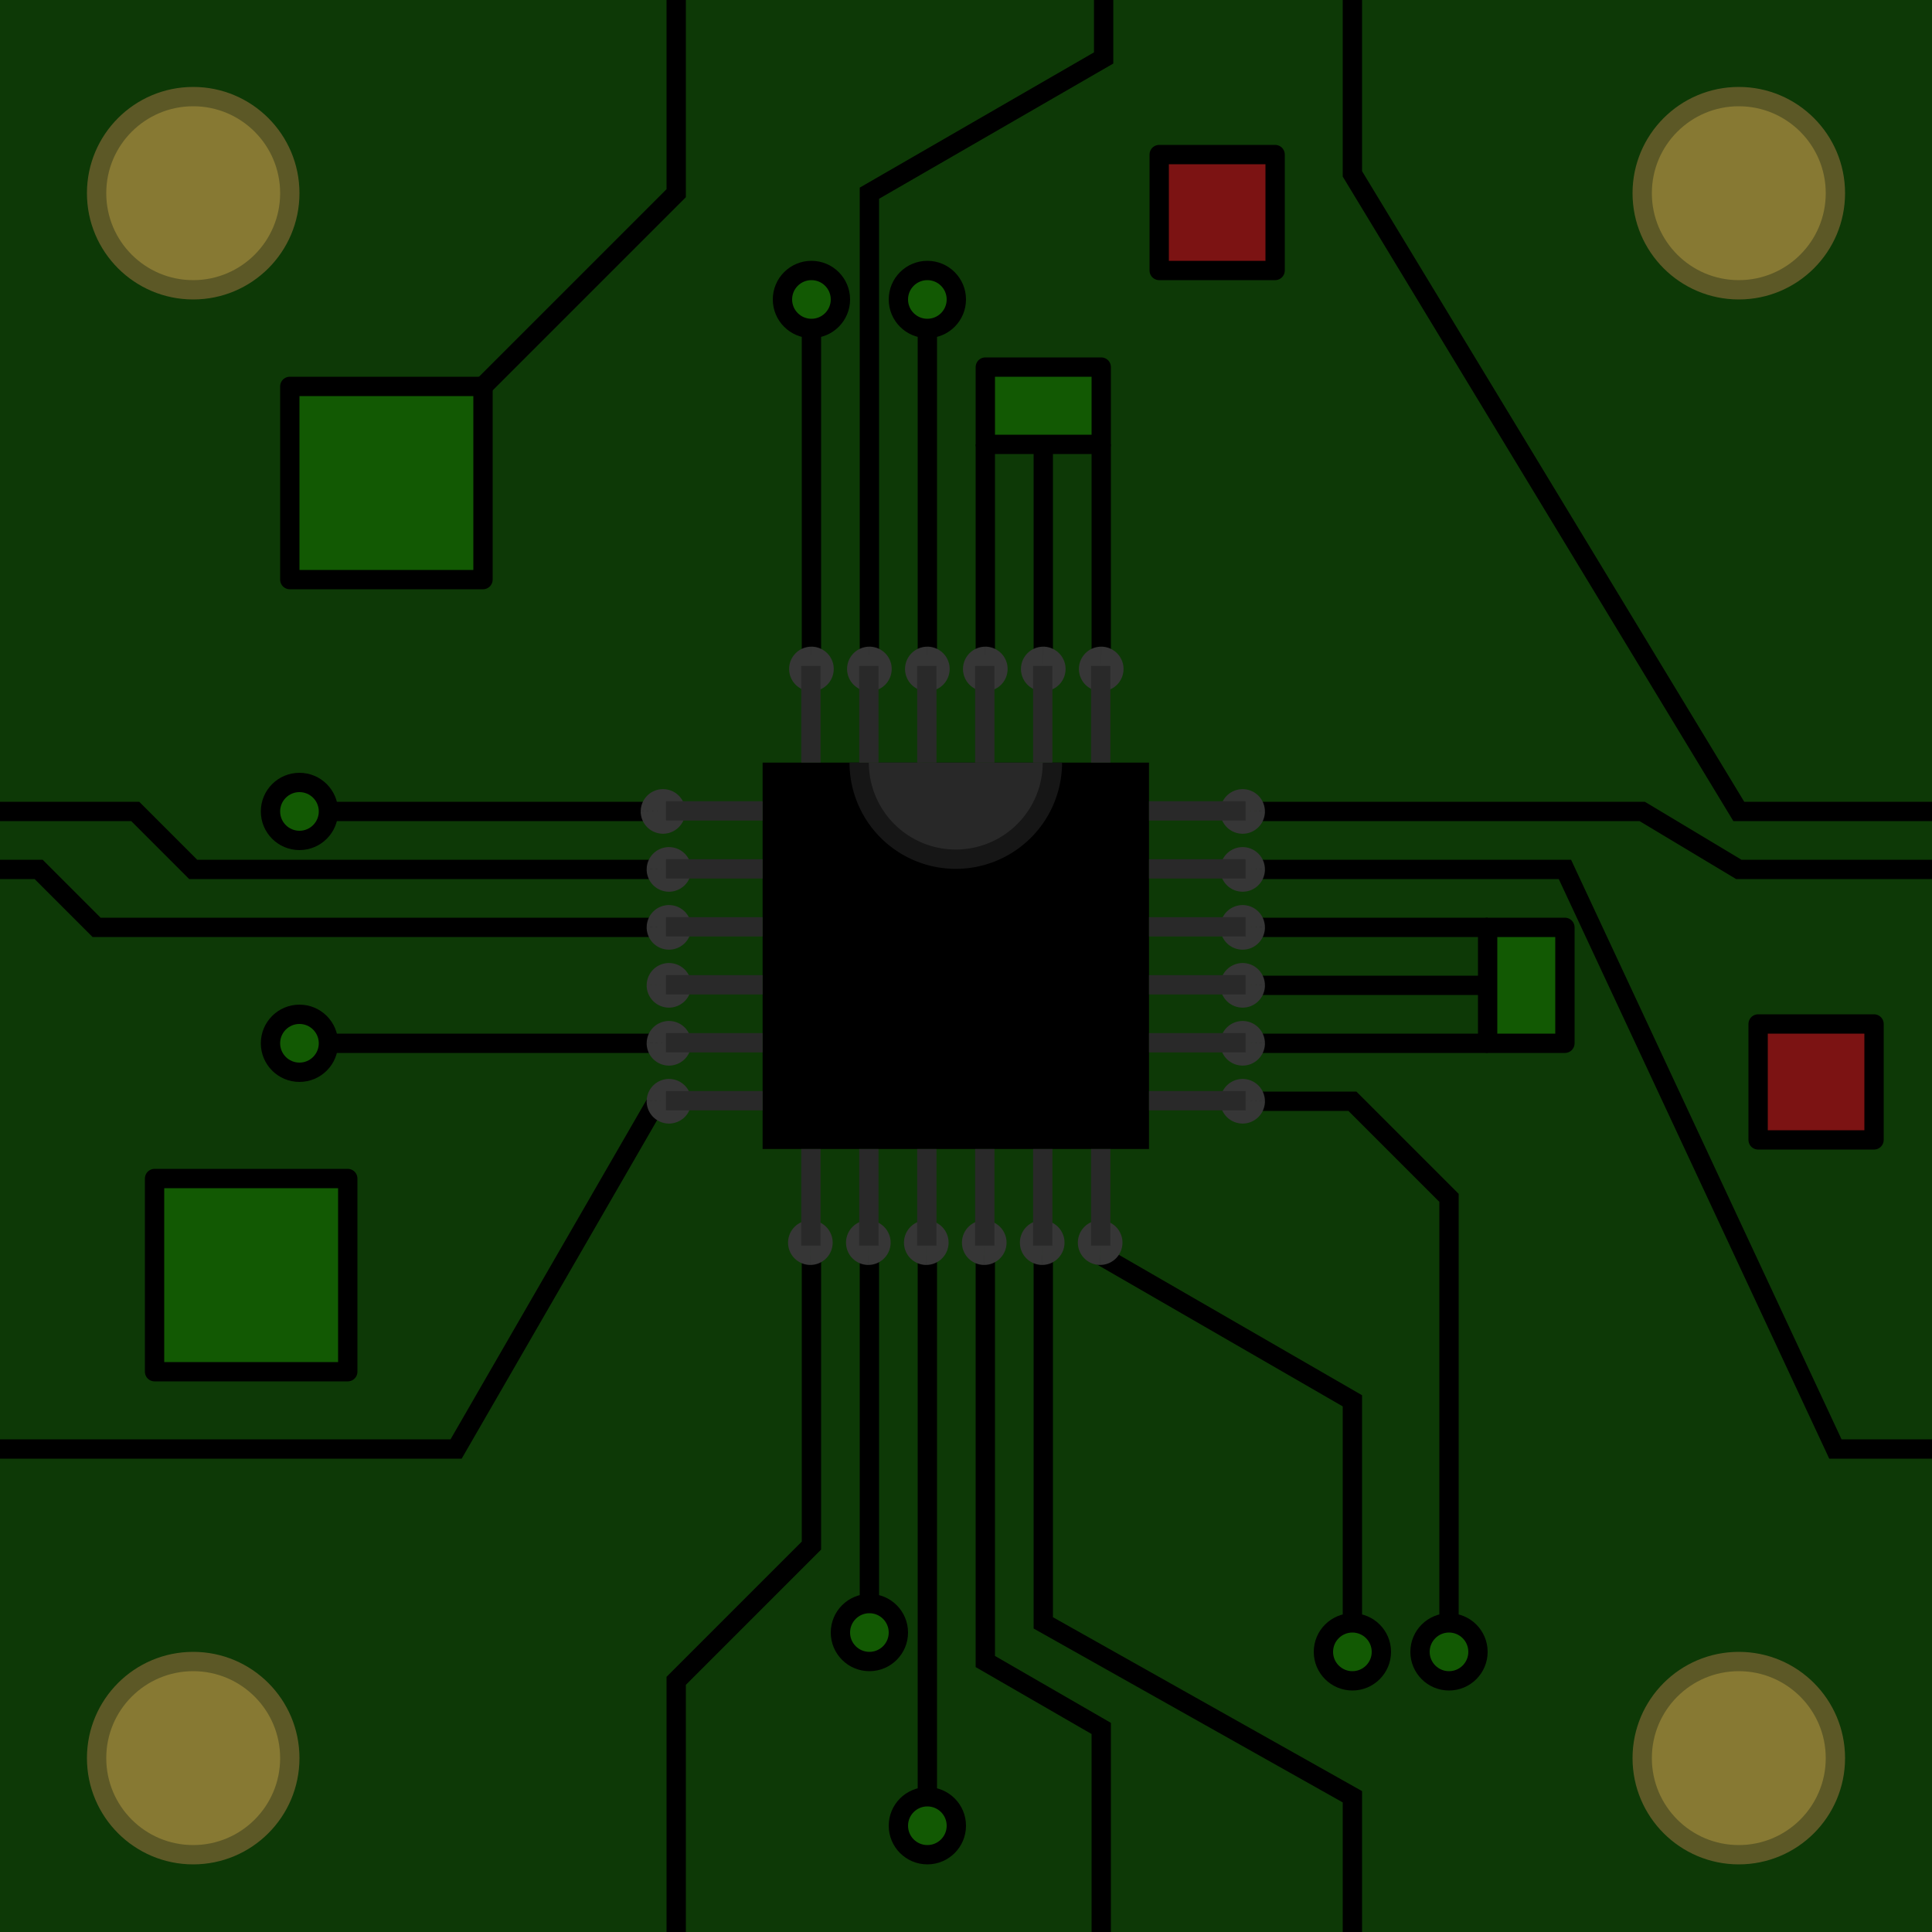 <?xml version="1.0" encoding="UTF-8" standalone="no"?>
<!-- Created with Inkscape (http://www.inkscape.org/) -->

<svg
   xmlns:dc="http://purl.org/dc/elements/1.1/"
   xmlns:cc="http://creativecommons.org/ns#"
   xmlns:rdf="http://www.w3.org/1999/02/22-rdf-syntax-ns#"
   xmlns:svg="http://www.w3.org/2000/svg"
   xmlns="http://www.w3.org/2000/svg"
   xmlns:sodipodi="http://sodipodi.sourceforge.net/DTD/sodipodi-0.dtd"
   xmlns:inkscape="http://www.inkscape.org/namespaces/inkscape"
   width="100"
   height="100"
   viewBox="1 1 100 100"
   version="1.1"
   id="svg8"
   inkscape:version="0.92.3 (2405546, 2018-03-11)"
   sodipodi:docname="tile.svg"
   inkscape:export-filename="C:\Users\wladi\Documents\Apocalipsis\htdocs\resources\sprites\tile_100.png"
   inkscape:export-xdpi="96"
   inkscape:export-ydpi="96">
  <defs
     id="defs2" />
  <sodipodi:namedview
     id="base"
     pagecolor="#ffffff"
     bordercolor="#666666"
     borderopacity="1.0"
     inkscape:pageopacity="0.0"
     inkscape:pageshadow="2"
     inkscape:zoom="8"
     inkscape:cx="64.135067"
     inkscape:cy="67.102968"
     inkscape:document-units="px"
     inkscape:current-layer="layer1"
     showgrid="true"
     units="px"
     inkscape:snap-bbox="true"
     inkscape:bbox-nodes="false"
     inkscape:snap-global="true"
     inkscape:snap-bbox-midpoints="true"
     inkscape:window-width="2400"
     inkscape:window-height="1271"
     inkscape:window-x="2391"
     inkscape:window-y="-9"
     inkscape:window-maximized="1">
    <inkscape:grid
       type="xygrid"
       id="grid815" />
  </sodipodi:namedview>
  <g
     inkscape:groupmode="layer"
     id="layer2"
     inkscape:label="Capa 2"
     sodipodi:insensitive="true">
    <rect
       style="fill:#0d3906;fill-opacity:1;stroke:none;stroke-width:5;stroke-linejoin:bevel;stroke-miterlimit:4;stroke-dasharray:none;stroke-opacity:1"
       id="rect819"
       width="100"
       height="100"
       x="1"
       y="1" />
    <rect
       style="fill:#125903;fill-opacity:1;stroke:#000000;stroke-width:1;stroke-linejoin:round;stroke-miterlimit:4;stroke-dasharray:none;stroke-opacity:1"
       id="rect2049"
       width="10"
       height="10"
       x="16"
       y="21" />
  </g>
  <g
     inkscape:groupmode="layer"
     id="layer4"
     inkscape:label="cables">
    <path
       style="fill:none;stroke:#000000;stroke-width:1px;stroke-linecap:butt;stroke-linejoin:miter;stroke-opacity:1"
       d="m 66,43 h 20 l 5,3 h 10"
       id="path1289"
       inkscape:connector-curvature="0"
       sodipodi:nodetypes="cccc" />
    <path
       style="fill:none;stroke:#000000;stroke-width:1px;stroke-linecap:butt;stroke-linejoin:miter;stroke-opacity:1"
       d="M 101,43 H 91 L 71,10 V 1"
       id="path1339"
       inkscape:connector-curvature="0"
       sodipodi:nodetypes="cccc" />
    <path
       style="fill:none;stroke:#000000;stroke-width:1px;stroke-linecap:butt;stroke-linejoin:miter;stroke-opacity:1"
       d="m 52,66 v 21 l 6,3.464 V 101"
       id="path1343"
       inkscape:connector-curvature="0" />
    <path
       style="fill:none;stroke:#000000;stroke-width:1px;stroke-linecap:butt;stroke-linejoin:miter;stroke-opacity:1"
       d="m 55,66 v 19 l 16,9 v 7"
       id="path1345"
       inkscape:connector-curvature="0"
       sodipodi:nodetypes="cccc" />
    <path
       style="fill:none;stroke:#000000;stroke-width:1px;stroke-linecap:butt;stroke-linejoin:miter;stroke-opacity:1"
       d="M 35,58 24.608,76 H 1"
       id="path1347"
       inkscape:connector-curvature="0" />
    <path
       style="fill:none;stroke:#000000;stroke-width:1px;stroke-linecap:butt;stroke-linejoin:miter;stroke-opacity:1"
       d="m 58,66 13,7.506 V 86 86"
       id="path1349"
       inkscape:connector-curvature="0" />
    <path
       style="fill:none;stroke:#000000;stroke-width:1px;stroke-linecap:butt;stroke-linejoin:miter;stroke-opacity:1"
       d="m 43,66 v 15 l -7,7 v 13"
       id="path1351"
       inkscape:connector-curvature="0" />
    <path
       style="fill:none;stroke:#000000;stroke-width:1px;stroke-linecap:butt;stroke-linejoin:miter;stroke-opacity:1"
       d="M 43,36 V 17"
       id="path1353"
       inkscape:connector-curvature="0" />
    <path
       style="fill:none;stroke:#000000;stroke-width:1px;stroke-linecap:butt;stroke-linejoin:miter;stroke-opacity:1"
       d="M 49,36 V 17"
       id="path1355"
       inkscape:connector-curvature="0" />
    <path
       style="fill:none;stroke:#000000;stroke-width:1px;stroke-linecap:butt;stroke-linejoin:miter;stroke-opacity:1"
       d="M 46,36 V 11 L 58.124,4 V 1"
       id="path1357"
       inkscape:connector-curvature="0" />
    <circle
       style="fill:#125903;fill-opacity:1;stroke:#000000;stroke-width:1;stroke-linejoin:bevel;stroke-miterlimit:4;stroke-dasharray:none;stroke-opacity:1"
       id="path1359"
       cx="43"
       cy="16.5"
       r="1.5" />
    <circle
       style="fill:#125903;fill-opacity:1;stroke:#000000;stroke-width:1;stroke-linejoin:bevel;stroke-miterlimit:4;stroke-dasharray:none;stroke-opacity:1"
       id="path1359-3"
       cx="49"
       cy="16.5"
       r="1.5" />
    <circle
       style="fill:#125903;fill-opacity:1;stroke:#000000;stroke-width:1;stroke-linejoin:bevel;stroke-miterlimit:4;stroke-dasharray:none;stroke-opacity:1"
       id="path1359-7"
       cx="71"
       cy="86.5"
       r="1.5" />
    <g
       id="g1420"
       transform="rotate(-90,27.5,48.5)">
      <path
         inkscape:connector-curvature="0"
         id="path1353-3"
         d="M 33,57 V 38"
         style="fill:none;stroke:#000000;stroke-width:1px;stroke-linecap:butt;stroke-linejoin:miter;stroke-opacity:1" />
      <circle
         r="1.5"
         cy="37.5"
         cx="33"
         id="path1359-2"
         style="fill:#125903;fill-opacity:1;stroke:#000000;stroke-width:1;stroke-linejoin:bevel;stroke-miterlimit:4;stroke-dasharray:none;stroke-opacity:1" />
    </g>
    <g
       id="g1432"
       transform="rotate(-90,26.5,50.5)">
      <path
         inkscape:connector-curvature="0"
         id="path1353-0"
         d="M 22,60 V 41"
         style="fill:none;stroke:#000000;stroke-width:1px;stroke-linecap:butt;stroke-linejoin:miter;stroke-opacity:1" />
      <circle
         r="1.5"
         cy="40.5"
         cx="22"
         id="path1359-8"
         style="fill:#125903;fill-opacity:1;stroke:#000000;stroke-width:1;stroke-linejoin:bevel;stroke-miterlimit:4;stroke-dasharray:none;stroke-opacity:1" />
    </g>
    <path
       style="fill:none;stroke:#000000;stroke-width:1px;stroke-linecap:butt;stroke-linejoin:miter;stroke-opacity:1"
       d="m 65,58 h 6 l 5,5 v 23"
       id="path1434"
       inkscape:connector-curvature="0" />
    <circle
       style="fill:#125903;fill-opacity:1;stroke:#000000;stroke-width:1;stroke-linejoin:bevel;stroke-miterlimit:4;stroke-dasharray:none;stroke-opacity:1"
       id="path1359-7-0"
       cx="76"
       cy="86.5"
       r="1.5" />
    <path
       style="fill:none;stroke:#000000;stroke-width:1px;stroke-linecap:butt;stroke-linejoin:miter;stroke-opacity:1"
       d="M 36,46 H 11 L 8,43 H 1"
       id="path2037"
       inkscape:connector-curvature="0" />
    <path
       style="fill:none;stroke:#000000;stroke-width:1px;stroke-linecap:butt;stroke-linejoin:miter;stroke-opacity:1"
       d="M 35,49 H 6 L 3,46 H 1"
       id="path2039"
       inkscape:connector-curvature="0" />
    <path
       style="fill:none;stroke:#000000;stroke-width:1px;stroke-linecap:butt;stroke-linejoin:miter;stroke-opacity:1"
       d="m 52,36 c 0,-2 0,-12 0,-12"
       id="path2041"
       inkscape:connector-curvature="0" />
    <path
       style="fill:none;stroke:#000000;stroke-width:1px;stroke-linecap:butt;stroke-linejoin:miter;stroke-opacity:1"
       d="M 55,36 V 24"
       id="path2043"
       inkscape:connector-curvature="0"
       sodipodi:nodetypes="cc" />
    <path
       style="fill:none;stroke:#000000;stroke-width:1px;stroke-linecap:butt;stroke-linejoin:miter;stroke-opacity:1"
       d="M 58,36 V 24"
       id="path2045"
       inkscape:connector-curvature="0" />
    <rect
       style="fill:#125903;fill-opacity:1;stroke:#000000;stroke-width:1;stroke-linejoin:round;stroke-miterlimit:4;stroke-dasharray:none;stroke-opacity:1"
       id="rect2047"
       width="6"
       height="4"
       x="52"
       y="20" />
    <g
       id="g2230"
       transform="rotate(90,90.5,21.5)">
      <path
         inkscape:connector-curvature="0"
         id="path2041-3"
         d="m 118,46 c 0,-2 0,-12 0,-12"
         style="fill:none;stroke:#000000;stroke-width:1px;stroke-linecap:butt;stroke-linejoin:miter;stroke-opacity:1" />
      <path
         sodipodi:nodetypes="cc"
         inkscape:connector-curvature="0"
         id="path2043-1"
         d="M 121,46 V 34"
         style="fill:none;stroke:#000000;stroke-width:1px;stroke-linecap:butt;stroke-linejoin:miter;stroke-opacity:1" />
      <path
         inkscape:connector-curvature="0"
         id="path2045-7"
         d="M 124,46 V 34"
         style="fill:none;stroke:#000000;stroke-width:1px;stroke-linecap:butt;stroke-linejoin:miter;stroke-opacity:1" />
      <rect
         y="30"
         x="118"
         height="4"
         width="6"
         id="rect2047-5"
         style="fill:#125903;fill-opacity:1;stroke:#000000;stroke-width:1;stroke-linejoin:round;stroke-miterlimit:4;stroke-dasharray:none;stroke-opacity:1" />
    </g>
    <path
       style="fill:none;stroke:#000000;stroke-width:1px;stroke-linecap:butt;stroke-linejoin:miter;stroke-opacity:1"
       d="m 66,46 h 16 l 14,30 h 5"
       id="path2334"
       inkscape:connector-curvature="0"
       sodipodi:nodetypes="cccc" />
    <rect
       style="fill:#125903;fill-opacity:1;stroke:#000000;stroke-width:1;stroke-linejoin:round;stroke-miterlimit:4;stroke-dasharray:none;stroke-opacity:1"
       id="rect2049-3"
       width="10"
       height="10"
       x="9"
       y="62" />
  </g>
  <g
     inkscape:label="Capa 1"
     inkscape:groupmode="layer"
     id="layer1"
     transform="translate(0,-270.542)">
    <g
       transform="matrix(1,0,0,-1,-96,414.542)"
       id="g2092-0">
      <path
         inkscape:connector-curvature="0"
         id="path1353-36-9"
         d="M 142,78 V 59"
         style="fill:none;stroke:#000000;stroke-width:1px;stroke-linecap:butt;stroke-linejoin:miter;stroke-opacity:1" />
      <circle
         r="1.5"
         cy="58.5"
         cx="142"
         id="path1359-4-7"
         style="fill:#125903;fill-opacity:1;stroke:#000000;stroke-width:1;stroke-linejoin:bevel;stroke-miterlimit:4;stroke-dasharray:none;stroke-opacity:1" />
    </g>
    <g
       transform="matrix(1,0,0,-1,-93,424.542)"
       id="g2092-0-1">
      <path
         inkscape:connector-curvature="0"
         id="path1353-36-9-9"
         d="M 142,88 V 59"
         style="fill:none;stroke:#000000;stroke-width:1px;stroke-linecap:butt;stroke-linejoin:miter;stroke-opacity:1"
         sodipodi:nodetypes="cc" />
      <circle
         r="1.5"
         cy="58.5"
         cx="142"
         id="path1359-4-7-6"
         style="fill:#125903;fill-opacity:1;stroke:#000000;stroke-width:1;stroke-linejoin:bevel;stroke-miterlimit:4;stroke-dasharray:none;stroke-opacity:1" />
    </g>
    <rect
       style="fill:#000000;fill-opacity:1;stroke:none;stroke-width:5;stroke-linejoin:bevel;stroke-miterlimit:4;stroke-dasharray:none;stroke-opacity:1"
       id="rect821"
       width="20"
       height="20"
       x="40.472"
       y="311.014" />
    <path
       style="fill:#282828;fill-opacity:1;stroke:#161616;stroke-width:1;stroke-linejoin:bevel;stroke-miterlimit:4;stroke-dasharray:none;stroke-opacity:1"
       id="path844"
       sodipodi:type="arc"
       sodipodi:cx="50.472366"
       sodipodi:cy="311.01404"
       sodipodi:rx="5"
       sodipodi:ry="5"
       sodipodi:start="0"
       sodipodi:end="3.1419964"
       sodipodi:open="true"
       d="m 55.472,311.014 a 5,5 0 0 1 -2.501,4.33 5,5 0 0 1 -5.001,-0.001 5,5 0 0 1 -2.499,-4.331" />
    <g
       id="g1248"
       transform="rotate(90,53.5,335.514)">
      <path
         transform="scale(-1,1)"
         d="m -55,331.056 a 1.155,1.155 0 0 1 1.167,-1.141 1.155,1.155 0 0 1 1.142,1.167 1.155,1.155 0 0 1 -1.167,1.142 1.155,1.155 0 0 1 -1.143,-1.166 l 1.155,0.011 z"
         sodipodi:end="3.1515759"
         sodipodi:start="3.1530595"
         sodipodi:ry="1.1546795"
         sodipodi:rx="1.1546795"
         sodipodi:cy="331.06927"
         sodipodi:cx="-53.845322"
         sodipodi:type="arc"
         id="path1012-85-4"
         style="fill:#363636;fill-opacity:1;stroke:none;stroke-width:0.77;stroke-linejoin:bevel;stroke-miterlimit:4;stroke-dasharray:none;stroke-opacity:1" />
      <path
         transform="scale(-1,1)"
         d="m -55,334.056 a 1.155,1.155 0 0 1 1.167,-1.141 1.155,1.155 0 0 1 1.142,1.167 1.155,1.155 0 0 1 -1.167,1.142 1.155,1.155 0 0 1 -1.143,-1.166 l 1.155,0.011 z"
         sodipodi:end="3.1515759"
         sodipodi:start="3.1530595"
         sodipodi:ry="1.1546795"
         sodipodi:rx="1.1546795"
         sodipodi:cy="334.06927"
         sodipodi:cx="-53.845322"
         sodipodi:type="arc"
         id="path1012-4-4-7"
         style="fill:#363636;fill-opacity:1;stroke:none;stroke-width:0.77;stroke-linejoin:bevel;stroke-miterlimit:4;stroke-dasharray:none;stroke-opacity:1" />
      <rect
         transform="scale(-1,1)"
         y="333.542"
         x="-54"
         height="1"
         width="5"
         id="rect848-7-2-20"
         style="fill:#292929;fill-opacity:1;stroke:none;stroke-width:1;stroke-linejoin:bevel;stroke-miterlimit:4;stroke-dasharray:none;stroke-opacity:1" />
      <path
         transform="scale(-1,1)"
         d="m -55,337.056 a 1.155,1.155 0 0 1 1.167,-1.141 1.155,1.155 0 0 1 1.142,1.167 1.155,1.155 0 0 1 -1.167,1.142 1.155,1.155 0 0 1 -1.143,-1.166 l 1.155,0.011 z"
         sodipodi:end="3.1515759"
         sodipodi:start="3.1530595"
         sodipodi:ry="1.1546795"
         sodipodi:rx="1.1546795"
         sodipodi:cy="337.06927"
         sodipodi:cx="-53.845322"
         sodipodi:type="arc"
         id="path1012-9-0-7"
         style="fill:#363636;fill-opacity:1;stroke:none;stroke-width:0.77;stroke-linejoin:bevel;stroke-miterlimit:4;stroke-dasharray:none;stroke-opacity:1" />
      <path
         transform="scale(-1,1)"
         d="m -55,340.056 a 1.155,1.155 0 0 1 1.167,-1.141 1.155,1.155 0 0 1 1.142,1.167 1.155,1.155 0 0 1 -1.167,1.142 1.155,1.155 0 0 1 -1.143,-1.166 l 1.155,0.011 z"
         sodipodi:end="3.1515759"
         sodipodi:start="3.1530595"
         sodipodi:ry="1.1546795"
         sodipodi:rx="1.1546795"
         sodipodi:cy="340.06927"
         sodipodi:cx="-53.845322"
         sodipodi:type="arc"
         id="path1012-4-2-3-4"
         style="fill:#363636;fill-opacity:1;stroke:none;stroke-width:0.77;stroke-linejoin:bevel;stroke-miterlimit:4;stroke-dasharray:none;stroke-opacity:1" />
      <rect
         transform="scale(-1,1)"
         y="339.542"
         x="-54"
         height="1"
         width="5"
         id="rect848-7-8-1-3"
         style="fill:#292929;fill-opacity:1;stroke:none;stroke-width:1;stroke-linejoin:bevel;stroke-miterlimit:4;stroke-dasharray:none;stroke-opacity:1" />
      <rect
         transform="scale(-1,1)"
         y="336.542"
         x="-54"
         height="1"
         width="5"
         id="rect848-79-8-5"
         style="fill:#292929;fill-opacity:1;stroke:none;stroke-width:1;stroke-linejoin:bevel;stroke-miterlimit:4;stroke-dasharray:none;stroke-opacity:1" />
      <path
         transform="scale(-1,1)"
         d="m -55,343.056 a 1.155,1.155 0 0 1 1.167,-1.141 1.155,1.155 0 0 1 1.142,1.167 1.155,1.155 0 0 1 -1.167,1.142 1.155,1.155 0 0 1 -1.143,-1.166 l 1.155,0.011 z"
         sodipodi:end="3.1515759"
         sodipodi:start="3.1530595"
         sodipodi:ry="1.1546795"
         sodipodi:rx="1.1546795"
         sodipodi:cy="343.06927"
         sodipodi:cx="-53.845322"
         sodipodi:type="arc"
         id="path1012-8-0-8"
         style="fill:#363636;fill-opacity:1;stroke:none;stroke-width:0.77;stroke-linejoin:bevel;stroke-miterlimit:4;stroke-dasharray:none;stroke-opacity:1" />
      <path
         transform="scale(-1,1)"
         d="m -55,346.056 a 1.155,1.155 0 0 1 1.167,-1.141 1.155,1.155 0 0 1 1.142,1.167 1.155,1.155 0 0 1 -1.167,1.142 1.155,1.155 0 0 1 -1.143,-1.166 l 1.155,0.011 z"
         sodipodi:end="3.1515759"
         sodipodi:start="3.1530595"
         sodipodi:ry="1.1546795"
         sodipodi:rx="1.1546795"
         sodipodi:cy="346.06927"
         sodipodi:cx="-53.845322"
         sodipodi:type="arc"
         id="path1012-4-7-0-4"
         style="fill:#363636;fill-opacity:1;stroke:none;stroke-width:0.77;stroke-linejoin:bevel;stroke-miterlimit:4;stroke-dasharray:none;stroke-opacity:1" />
      <rect
         transform="scale(-1,1)"
         y="345.542"
         x="-54"
         height="1"
         width="5"
         id="rect848-7-3-3-7"
         style="fill:#292929;fill-opacity:1;stroke:none;stroke-width:1;stroke-linejoin:bevel;stroke-miterlimit:4;stroke-dasharray:none;stroke-opacity:1" />
      <rect
         transform="scale(-1,1)"
         y="342.542"
         x="-54"
         height="1"
         width="5"
         id="rect848-2-3-0"
         style="fill:#292929;fill-opacity:1;stroke:none;stroke-width:1;stroke-linejoin:bevel;stroke-miterlimit:4;stroke-dasharray:none;stroke-opacity:1" />
      <rect
         transform="scale(-1,1)"
         y="330.542"
         x="-54"
         height="1"
         width="5"
         id="rect848-8-9"
         style="fill:#292929;fill-opacity:1;stroke:none;stroke-width:1;stroke-linejoin:bevel;stroke-miterlimit:4;stroke-dasharray:none;stroke-opacity:1" />
    </g>
    <circle
       style="fill:#877933;fill-opacity:1;stroke:#5c5826;stroke-width:1;stroke-linejoin:bevel;stroke-miterlimit:4;stroke-dasharray:none;stroke-opacity:1"
       id="path1254"
       cx="11"
       cy="281.542"
       r="5" />
    <circle
       style="fill:#877933;fill-opacity:1;stroke:#5c5826;stroke-width:1;stroke-linejoin:bevel;stroke-miterlimit:4;stroke-dasharray:none;stroke-opacity:1"
       id="path1254-3"
       cx="11"
       cy="362.542"
       r="5" />
    <circle
       style="fill:#877933;fill-opacity:1;stroke:#5c5826;stroke-width:1;stroke-linejoin:bevel;stroke-miterlimit:4;stroke-dasharray:none;stroke-opacity:1"
       id="path1254-8"
       cx="91"
       cy="281.542"
       r="5" />
    <circle
       style="fill:#877933;fill-opacity:1;stroke:#5c5826;stroke-width:1;stroke-linejoin:bevel;stroke-miterlimit:4;stroke-dasharray:none;stroke-opacity:1"
       id="path1254-3-6"
       cx="91"
       cy="362.542"
       r="5" />
    <path
       style="fill:#363636;fill-opacity:1;stroke:none;stroke-width:0.77;stroke-linejoin:bevel;stroke-miterlimit:4;stroke-dasharray:none;stroke-opacity:1"
       id="path1012"
       sodipodi:type="arc"
       sodipodi:cx="35.317688"
       sodipodi:cy="313.54166"
       sodipodi:rx="1.1546795"
       sodipodi:ry="1.1546795"
       sodipodi:start="3.1530595"
       sodipodi:end="3.1515759"
       d="m 34.163,313.528 a 1.155,1.155 0 0 1 1.167,-1.141 1.155,1.155 0 0 1 1.142,1.167 1.155,1.155 0 0 1 -1.167,1.142 1.155,1.155 0 0 1 -1.143,-1.166 l 1.155,0.011 z" />
    <rect
       style="fill:#292929;fill-opacity:1;stroke:none;stroke-width:1;stroke-linejoin:bevel;stroke-miterlimit:4;stroke-dasharray:none;stroke-opacity:1"
       id="rect848"
       width="5"
       height="1"
       x="35.472"
       y="313.014" />
    <rect
       style="fill:#7c1313;fill-opacity:1;stroke:#000000;stroke-width:1;stroke-linejoin:round;stroke-miterlimit:4;stroke-dasharray:none;stroke-opacity:1"
       id="rect2351"
       width="6"
       height="6"
       x="92"
       y="324.542" />
    <rect
       style="fill:#7c1313;fill-opacity:1;stroke:#000000;stroke-width:1;stroke-linejoin:round;stroke-miterlimit:4;stroke-dasharray:none;stroke-opacity:1"
       id="rect2351-9"
       width="6"
       height="6"
       x="61"
       y="279.542" />
    <path
       style="fill:none;stroke:#000000;stroke-width:1px;stroke-linecap:butt;stroke-linejoin:miter;stroke-opacity:1"
       d="m 26,291.542 5,-5 5,-5 v -10"
       id="path2368"
       inkscape:connector-curvature="0" />
  </g>
  <g
     inkscape:groupmode="layer"
     id="layer3"
     inkscape:label="Capa 3">
    <path
       style="fill:#363636;fill-opacity:1;stroke:none;stroke-width:0.77;stroke-linejoin:bevel;stroke-miterlimit:4;stroke-dasharray:none;stroke-opacity:1"
       id="path1012-4"
       sodipodi:type="arc"
       sodipodi:cx="35.627045"
       sodipodi:cy="46"
       sodipodi:rx="1.1546795"
       sodipodi:ry="1.1546795"
       sodipodi:start="3.1530595"
       sodipodi:end="3.1515759"
       d="m 34.472,45.987 a 1.155,1.155 0 0 1 1.167,-1.141 1.155,1.155 0 0 1 1.142,1.167 1.155,1.155 0 0 1 -1.167,1.142 1.155,1.155 0 0 1 -1.143,-1.166 L 35.627,46 Z" />
    <rect
       style="fill:#292929;fill-opacity:1;stroke:none;stroke-width:1;stroke-linejoin:bevel;stroke-miterlimit:4;stroke-dasharray:none;stroke-opacity:1"
       id="rect848-7"
       width="5"
       height="1"
       x="35.472"
       y="45.472" />
    <path
       style="fill:#363636;fill-opacity:1;stroke:none;stroke-width:0.77;stroke-linejoin:bevel;stroke-miterlimit:4;stroke-dasharray:none;stroke-opacity:1"
       id="path1012-9"
       sodipodi:type="arc"
       sodipodi:cx="35.627045"
       sodipodi:cy="49"
       sodipodi:rx="1.1546795"
       sodipodi:ry="1.1546795"
       sodipodi:start="3.1530595"
       sodipodi:end="3.1515759"
       d="m 34.472,48.987 a 1.155,1.155 0 0 1 1.167,-1.141 1.155,1.155 0 0 1 1.142,1.167 1.155,1.155 0 0 1 -1.167,1.142 1.155,1.155 0 0 1 -1.143,-1.166 L 35.627,49 Z" />
    <path
       style="fill:#363636;fill-opacity:1;stroke:none;stroke-width:0.77;stroke-linejoin:bevel;stroke-miterlimit:4;stroke-dasharray:none;stroke-opacity:1"
       id="path1012-4-2"
       sodipodi:type="arc"
       sodipodi:cx="35.627045"
       sodipodi:cy="52.000004"
       sodipodi:rx="1.1546795"
       sodipodi:ry="1.1546795"
       sodipodi:start="3.1530595"
       sodipodi:end="3.1515759"
       d="m 34.472,51.987 a 1.155,1.155 0 0 1 1.167,-1.141 1.155,1.155 0 0 1 1.142,1.167 1.155,1.155 0 0 1 -1.167,1.142 1.155,1.155 0 0 1 -1.143,-1.166 l 1.155,0.012 z" />
    <rect
       style="fill:#292929;fill-opacity:1;stroke:none;stroke-width:1;stroke-linejoin:bevel;stroke-miterlimit:4;stroke-dasharray:none;stroke-opacity:1"
       id="rect848-7-8"
       width="5"
       height="1"
       x="35.472"
       y="51.472" />
    <rect
       style="fill:#292929;fill-opacity:1;stroke:none;stroke-width:1;stroke-linejoin:bevel;stroke-miterlimit:4;stroke-dasharray:none;stroke-opacity:1"
       id="rect848-79"
       width="5"
       height="1"
       x="35.472"
       y="48.472" />
    <path
       style="fill:#363636;fill-opacity:1;stroke:none;stroke-width:0.77;stroke-linejoin:bevel;stroke-miterlimit:4;stroke-dasharray:none;stroke-opacity:1"
       id="path1012-8"
       sodipodi:type="arc"
       sodipodi:cx="35.627045"
       sodipodi:cy="55"
       sodipodi:rx="1.1546795"
       sodipodi:ry="1.1546795"
       sodipodi:start="3.1530595"
       sodipodi:end="3.1515759"
       d="m 34.472,54.987 a 1.155,1.155 0 0 1 1.167,-1.141 1.155,1.155 0 0 1 1.142,1.167 1.155,1.155 0 0 1 -1.167,1.142 1.155,1.155 0 0 1 -1.143,-1.166 L 35.627,55 Z" />
    <path
       style="fill:#363636;fill-opacity:1;stroke:none;stroke-width:0.77;stroke-linejoin:bevel;stroke-miterlimit:4;stroke-dasharray:none;stroke-opacity:1"
       id="path1012-4-7"
       sodipodi:type="arc"
       sodipodi:cx="35.627045"
       sodipodi:cy="58.000004"
       sodipodi:rx="1.1546795"
       sodipodi:ry="1.1546795"
       sodipodi:start="3.1530595"
       sodipodi:end="3.1515759"
       d="m 34.472,57.987 a 1.155,1.155 0 0 1 1.167,-1.141 1.155,1.155 0 0 1 1.142,1.167 1.155,1.155 0 0 1 -1.167,1.142 1.155,1.155 0 0 1 -1.143,-1.166 l 1.155,0.012 z" />
    <rect
       style="fill:#292929;fill-opacity:1;stroke:none;stroke-width:1;stroke-linejoin:bevel;stroke-miterlimit:4;stroke-dasharray:none;stroke-opacity:1"
       id="rect848-7-3"
       width="5"
       height="1"
       x="35.472"
       y="57.472" />
    <rect
       style="fill:#292929;fill-opacity:1;stroke:none;stroke-width:1;stroke-linejoin:bevel;stroke-miterlimit:4;stroke-dasharray:none;stroke-opacity:1"
       id="rect848-2"
       width="5"
       height="1"
       x="35.472"
       y="54.472" />
    <path
       style="fill:#363636;fill-opacity:1;stroke:none;stroke-width:0.77;stroke-linejoin:bevel;stroke-miterlimit:4;stroke-dasharray:none;stroke-opacity:1"
       id="path1012-85"
       sodipodi:type="arc"
       sodipodi:cx="-65.317688"
       sodipodi:cy="43"
       sodipodi:rx="1.1546795"
       sodipodi:ry="1.1546795"
       sodipodi:start="3.1530595"
       sodipodi:end="3.1515759"
       d="m -66.472,42.987 a 1.155,1.155 0 0 1 1.167,-1.141 1.155,1.155 0 0 1 1.142,1.167 1.155,1.155 0 0 1 -1.167,1.142 1.155,1.155 0 0 1 -1.143,-1.166 L -65.318,43 Z"
       transform="scale(-1,1)" />
    <path
       style="fill:#363636;fill-opacity:1;stroke:none;stroke-width:0.77;stroke-linejoin:bevel;stroke-miterlimit:4;stroke-dasharray:none;stroke-opacity:1"
       id="path1012-4-4"
       sodipodi:type="arc"
       sodipodi:cx="-65.317688"
       sodipodi:cy="46.000004"
       sodipodi:rx="1.1546795"
       sodipodi:ry="1.1546795"
       sodipodi:start="3.1530595"
       sodipodi:end="3.1515759"
       d="m -66.472,45.987 a 1.155,1.155 0 0 1 1.167,-1.141 1.155,1.155 0 0 1 1.142,1.167 1.155,1.155 0 0 1 -1.167,1.142 1.155,1.155 0 0 1 -1.143,-1.166 l 1.155,0.012 z"
       transform="scale(-1,1)" />
    <rect
       style="fill:#292929;fill-opacity:1;stroke:none;stroke-width:1;stroke-linejoin:bevel;stroke-miterlimit:4;stroke-dasharray:none;stroke-opacity:1"
       id="rect848-7-2"
       width="5"
       height="1"
       x="-65.472"
       y="45.472"
       transform="scale(-1,1)" />
    <path
       style="fill:#363636;fill-opacity:1;stroke:none;stroke-width:0.77;stroke-linejoin:bevel;stroke-miterlimit:4;stroke-dasharray:none;stroke-opacity:1"
       id="path1012-9-0"
       sodipodi:type="arc"
       sodipodi:cx="-65.317688"
       sodipodi:cy="49.000004"
       sodipodi:rx="1.1546795"
       sodipodi:ry="1.1546795"
       sodipodi:start="3.1530595"
       sodipodi:end="3.1515759"
       d="m -66.472,48.987 a 1.155,1.155 0 0 1 1.167,-1.141 1.155,1.155 0 0 1 1.142,1.167 1.155,1.155 0 0 1 -1.167,1.142 1.155,1.155 0 0 1 -1.143,-1.166 l 1.155,0.012 z"
       transform="scale(-1,1)" />
    <path
       style="fill:#363636;fill-opacity:1;stroke:none;stroke-width:0.77;stroke-linejoin:bevel;stroke-miterlimit:4;stroke-dasharray:none;stroke-opacity:1"
       id="path1012-4-2-3"
       sodipodi:type="arc"
       sodipodi:cx="-65.317688"
       sodipodi:cy="52.000008"
       sodipodi:rx="1.1546795"
       sodipodi:ry="1.1546795"
       sodipodi:start="3.1530595"
       sodipodi:end="3.1515759"
       d="m -66.472,51.987 a 1.155,1.155 0 0 1 1.167,-1.141 1.155,1.155 0 0 1 1.142,1.167 1.155,1.155 0 0 1 -1.167,1.142 1.155,1.155 0 0 1 -1.143,-1.166 l 1.155,0.012 z"
       transform="scale(-1,1)" />
    <rect
       style="fill:#292929;fill-opacity:1;stroke:none;stroke-width:1;stroke-linejoin:bevel;stroke-miterlimit:4;stroke-dasharray:none;stroke-opacity:1"
       id="rect848-7-8-1"
       width="5"
       height="1"
       x="-65.472"
       y="51.472"
       transform="scale(-1,1)" />
    <rect
       style="fill:#292929;fill-opacity:1;stroke:none;stroke-width:1;stroke-linejoin:bevel;stroke-miterlimit:4;stroke-dasharray:none;stroke-opacity:1"
       id="rect848-79-8"
       width="5"
       height="1"
       x="-65.472"
       y="48.472"
       transform="scale(-1,1)" />
    <path
       style="fill:#363636;fill-opacity:1;stroke:none;stroke-width:0.77;stroke-linejoin:bevel;stroke-miterlimit:4;stroke-dasharray:none;stroke-opacity:1"
       id="path1012-8-0"
       sodipodi:type="arc"
       sodipodi:cx="-65.317688"
       sodipodi:cy="55.000004"
       sodipodi:rx="1.1546795"
       sodipodi:ry="1.1546795"
       sodipodi:start="3.1530595"
       sodipodi:end="3.1515759"
       d="m -66.472,54.987 a 1.155,1.155 0 0 1 1.167,-1.141 1.155,1.155 0 0 1 1.142,1.167 1.155,1.155 0 0 1 -1.167,1.142 1.155,1.155 0 0 1 -1.143,-1.166 l 1.155,0.012 z"
       transform="scale(-1,1)" />
    <path
       style="fill:#363636;fill-opacity:1;stroke:none;stroke-width:0.77;stroke-linejoin:bevel;stroke-miterlimit:4;stroke-dasharray:none;stroke-opacity:1"
       id="path1012-4-7-0"
       sodipodi:type="arc"
       sodipodi:cx="-65.317688"
       sodipodi:cy="58.000008"
       sodipodi:rx="1.1546795"
       sodipodi:ry="1.1546795"
       sodipodi:start="3.1530595"
       sodipodi:end="3.1515759"
       d="m -66.472,57.987 a 1.155,1.155 0 0 1 1.167,-1.141 1.155,1.155 0 0 1 1.142,1.167 1.155,1.155 0 0 1 -1.167,1.142 1.155,1.155 0 0 1 -1.143,-1.166 l 1.155,0.012 z"
       transform="scale(-1,1)" />
    <rect
       style="fill:#292929;fill-opacity:1;stroke:none;stroke-width:1;stroke-linejoin:bevel;stroke-miterlimit:4;stroke-dasharray:none;stroke-opacity:1"
       id="rect848-7-3-3"
       width="5"
       height="1"
       x="-65.472"
       y="57.472"
       transform="scale(-1,1)" />
    <rect
       style="fill:#292929;fill-opacity:1;stroke:none;stroke-width:1;stroke-linejoin:bevel;stroke-miterlimit:4;stroke-dasharray:none;stroke-opacity:1"
       id="rect848-2-3"
       width="5"
       height="1"
       x="-65.472"
       y="54.472"
       transform="scale(-1,1)" />
    <rect
       style="fill:#292929;fill-opacity:1;stroke:none;stroke-width:1;stroke-linejoin:bevel;stroke-miterlimit:4;stroke-dasharray:none;stroke-opacity:1"
       id="rect848-8"
       width="5"
       height="1"
       x="-65.472"
       y="42.472"
       transform="scale(-1,1)" />
    <g
       id="g1206"
       transform="rotate(-90,53.972,37.5)">
      <path
         transform="scale(-1,1)"
         d="m -57,26.514 a 1.155,1.155 0 0 1 1.167,-1.141 1.155,1.155 0 0 1 1.142,1.167 1.155,1.155 0 0 1 -1.167,1.142 1.155,1.155 0 0 1 -1.143,-1.166 l 1.155,0.012 z"
         sodipodi:end="3.1515759"
         sodipodi:start="3.1530595"
         sodipodi:ry="1.1546795"
         sodipodi:rx="1.1546795"
         sodipodi:cy="26.527626"
         sodipodi:cx="-55.845322"
         sodipodi:type="arc"
         id="path1012-85-5"
         style="fill:#363636;fill-opacity:1;stroke:none;stroke-width:0.77;stroke-linejoin:bevel;stroke-miterlimit:4;stroke-dasharray:none;stroke-opacity:1" />
      <path
         transform="scale(-1,1)"
         d="m -57,29.514 a 1.155,1.155 0 0 1 1.167,-1.141 1.155,1.155 0 0 1 1.142,1.167 1.155,1.155 0 0 1 -1.167,1.142 1.155,1.155 0 0 1 -1.143,-1.166 l 1.155,0.012 z"
         sodipodi:end="3.1515759"
         sodipodi:start="3.1530595"
         sodipodi:ry="1.1546795"
         sodipodi:rx="1.1546795"
         sodipodi:cy="29.52763"
         sodipodi:cx="-55.845322"
         sodipodi:type="arc"
         id="path1012-4-4-1"
         style="fill:#363636;fill-opacity:1;stroke:none;stroke-width:0.77;stroke-linejoin:bevel;stroke-miterlimit:4;stroke-dasharray:none;stroke-opacity:1" />
      <rect
         transform="scale(-1,1)"
         y="29"
         x="-56"
         height="1"
         width="5"
         id="rect848-7-2-2"
         style="fill:#292929;fill-opacity:1;stroke:none;stroke-width:1;stroke-linejoin:bevel;stroke-miterlimit:4;stroke-dasharray:none;stroke-opacity:1" />
      <path
         transform="scale(-1,1)"
         d="m -57,32.514 a 1.155,1.155 0 0 1 1.167,-1.141 1.155,1.155 0 0 1 1.142,1.167 1.155,1.155 0 0 1 -1.167,1.142 1.155,1.155 0 0 1 -1.143,-1.166 l 1.155,0.012 z"
         sodipodi:end="3.1515759"
         sodipodi:start="3.1530595"
         sodipodi:ry="1.1546795"
         sodipodi:rx="1.1546795"
         sodipodi:cy="32.52763"
         sodipodi:cx="-55.845322"
         sodipodi:type="arc"
         id="path1012-9-0-2"
         style="fill:#363636;fill-opacity:1;stroke:none;stroke-width:0.77;stroke-linejoin:bevel;stroke-miterlimit:4;stroke-dasharray:none;stroke-opacity:1" />
      <path
         transform="scale(-1,1)"
         d="m -57,35.514 a 1.155,1.155 0 0 1 1.167,-1.141 1.155,1.155 0 0 1 1.142,1.167 1.155,1.155 0 0 1 -1.167,1.142 1.155,1.155 0 0 1 -1.143,-1.166 l 1.155,0.012 z"
         sodipodi:end="3.1515759"
         sodipodi:start="3.1530595"
         sodipodi:ry="1.1546795"
         sodipodi:rx="1.1546795"
         sodipodi:cy="35.527634"
         sodipodi:cx="-55.845322"
         sodipodi:type="arc"
         id="path1012-4-2-3-2"
         style="fill:#363636;fill-opacity:1;stroke:none;stroke-width:0.77;stroke-linejoin:bevel;stroke-miterlimit:4;stroke-dasharray:none;stroke-opacity:1" />
      <rect
         transform="scale(-1,1)"
         y="35"
         x="-56"
         height="1"
         width="5"
         id="rect848-7-8-1-5"
         style="fill:#292929;fill-opacity:1;stroke:none;stroke-width:1;stroke-linejoin:bevel;stroke-miterlimit:4;stroke-dasharray:none;stroke-opacity:1" />
      <rect
         transform="scale(-1,1)"
         y="32"
         x="-56"
         height="1"
         width="5"
         id="rect848-79-8-3"
         style="fill:#292929;fill-opacity:1;stroke:none;stroke-width:1;stroke-linejoin:bevel;stroke-miterlimit:4;stroke-dasharray:none;stroke-opacity:1" />
      <path
         transform="scale(-1,1)"
         d="m -57,38.514 a 1.155,1.155 0 0 1 1.167,-1.141 1.155,1.155 0 0 1 1.142,1.167 1.155,1.155 0 0 1 -1.167,1.142 1.155,1.155 0 0 1 -1.143,-1.166 l 1.155,0.012 z"
         sodipodi:end="3.1515759"
         sodipodi:start="3.1530595"
         sodipodi:ry="1.1546795"
         sodipodi:rx="1.1546795"
         sodipodi:cy="38.52763"
         sodipodi:cx="-55.845322"
         sodipodi:type="arc"
         id="path1012-8-0-2"
         style="fill:#363636;fill-opacity:1;stroke:none;stroke-width:0.77;stroke-linejoin:bevel;stroke-miterlimit:4;stroke-dasharray:none;stroke-opacity:1" />
      <path
         transform="scale(-1,1)"
         d="m -57,41.514 a 1.155,1.155 0 0 1 1.167,-1.141 1.155,1.155 0 0 1 1.142,1.167 1.155,1.155 0 0 1 -1.167,1.142 1.155,1.155 0 0 1 -1.143,-1.166 l 1.155,0.012 z"
         sodipodi:end="3.1515759"
         sodipodi:start="3.1530595"
         sodipodi:ry="1.1546795"
         sodipodi:rx="1.1546795"
         sodipodi:cy="41.527634"
         sodipodi:cx="-55.845322"
         sodipodi:type="arc"
         id="path1012-4-7-0-0"
         style="fill:#363636;fill-opacity:1;stroke:none;stroke-width:0.77;stroke-linejoin:bevel;stroke-miterlimit:4;stroke-dasharray:none;stroke-opacity:1" />
      <rect
         transform="scale(-1,1)"
         y="41"
         x="-56"
         height="1"
         width="5"
         id="rect848-7-3-3-4"
         style="fill:#292929;fill-opacity:1;stroke:none;stroke-width:1;stroke-linejoin:bevel;stroke-miterlimit:4;stroke-dasharray:none;stroke-opacity:1" />
      <rect
         transform="scale(-1,1)"
         y="38"
         x="-56"
         height="1"
         width="5"
         id="rect848-2-3-1"
         style="fill:#292929;fill-opacity:1;stroke:none;stroke-width:1;stroke-linejoin:bevel;stroke-miterlimit:4;stroke-dasharray:none;stroke-opacity:1" />
      <rect
         transform="scale(-1,1)"
         y="26"
         x="-56"
         height="1"
         width="5"
         id="rect848-8-2"
         style="fill:#292929;fill-opacity:1;stroke:none;stroke-width:1;stroke-linejoin:bevel;stroke-miterlimit:4;stroke-dasharray:none;stroke-opacity:1" />
    </g>
  </g>
</svg>
